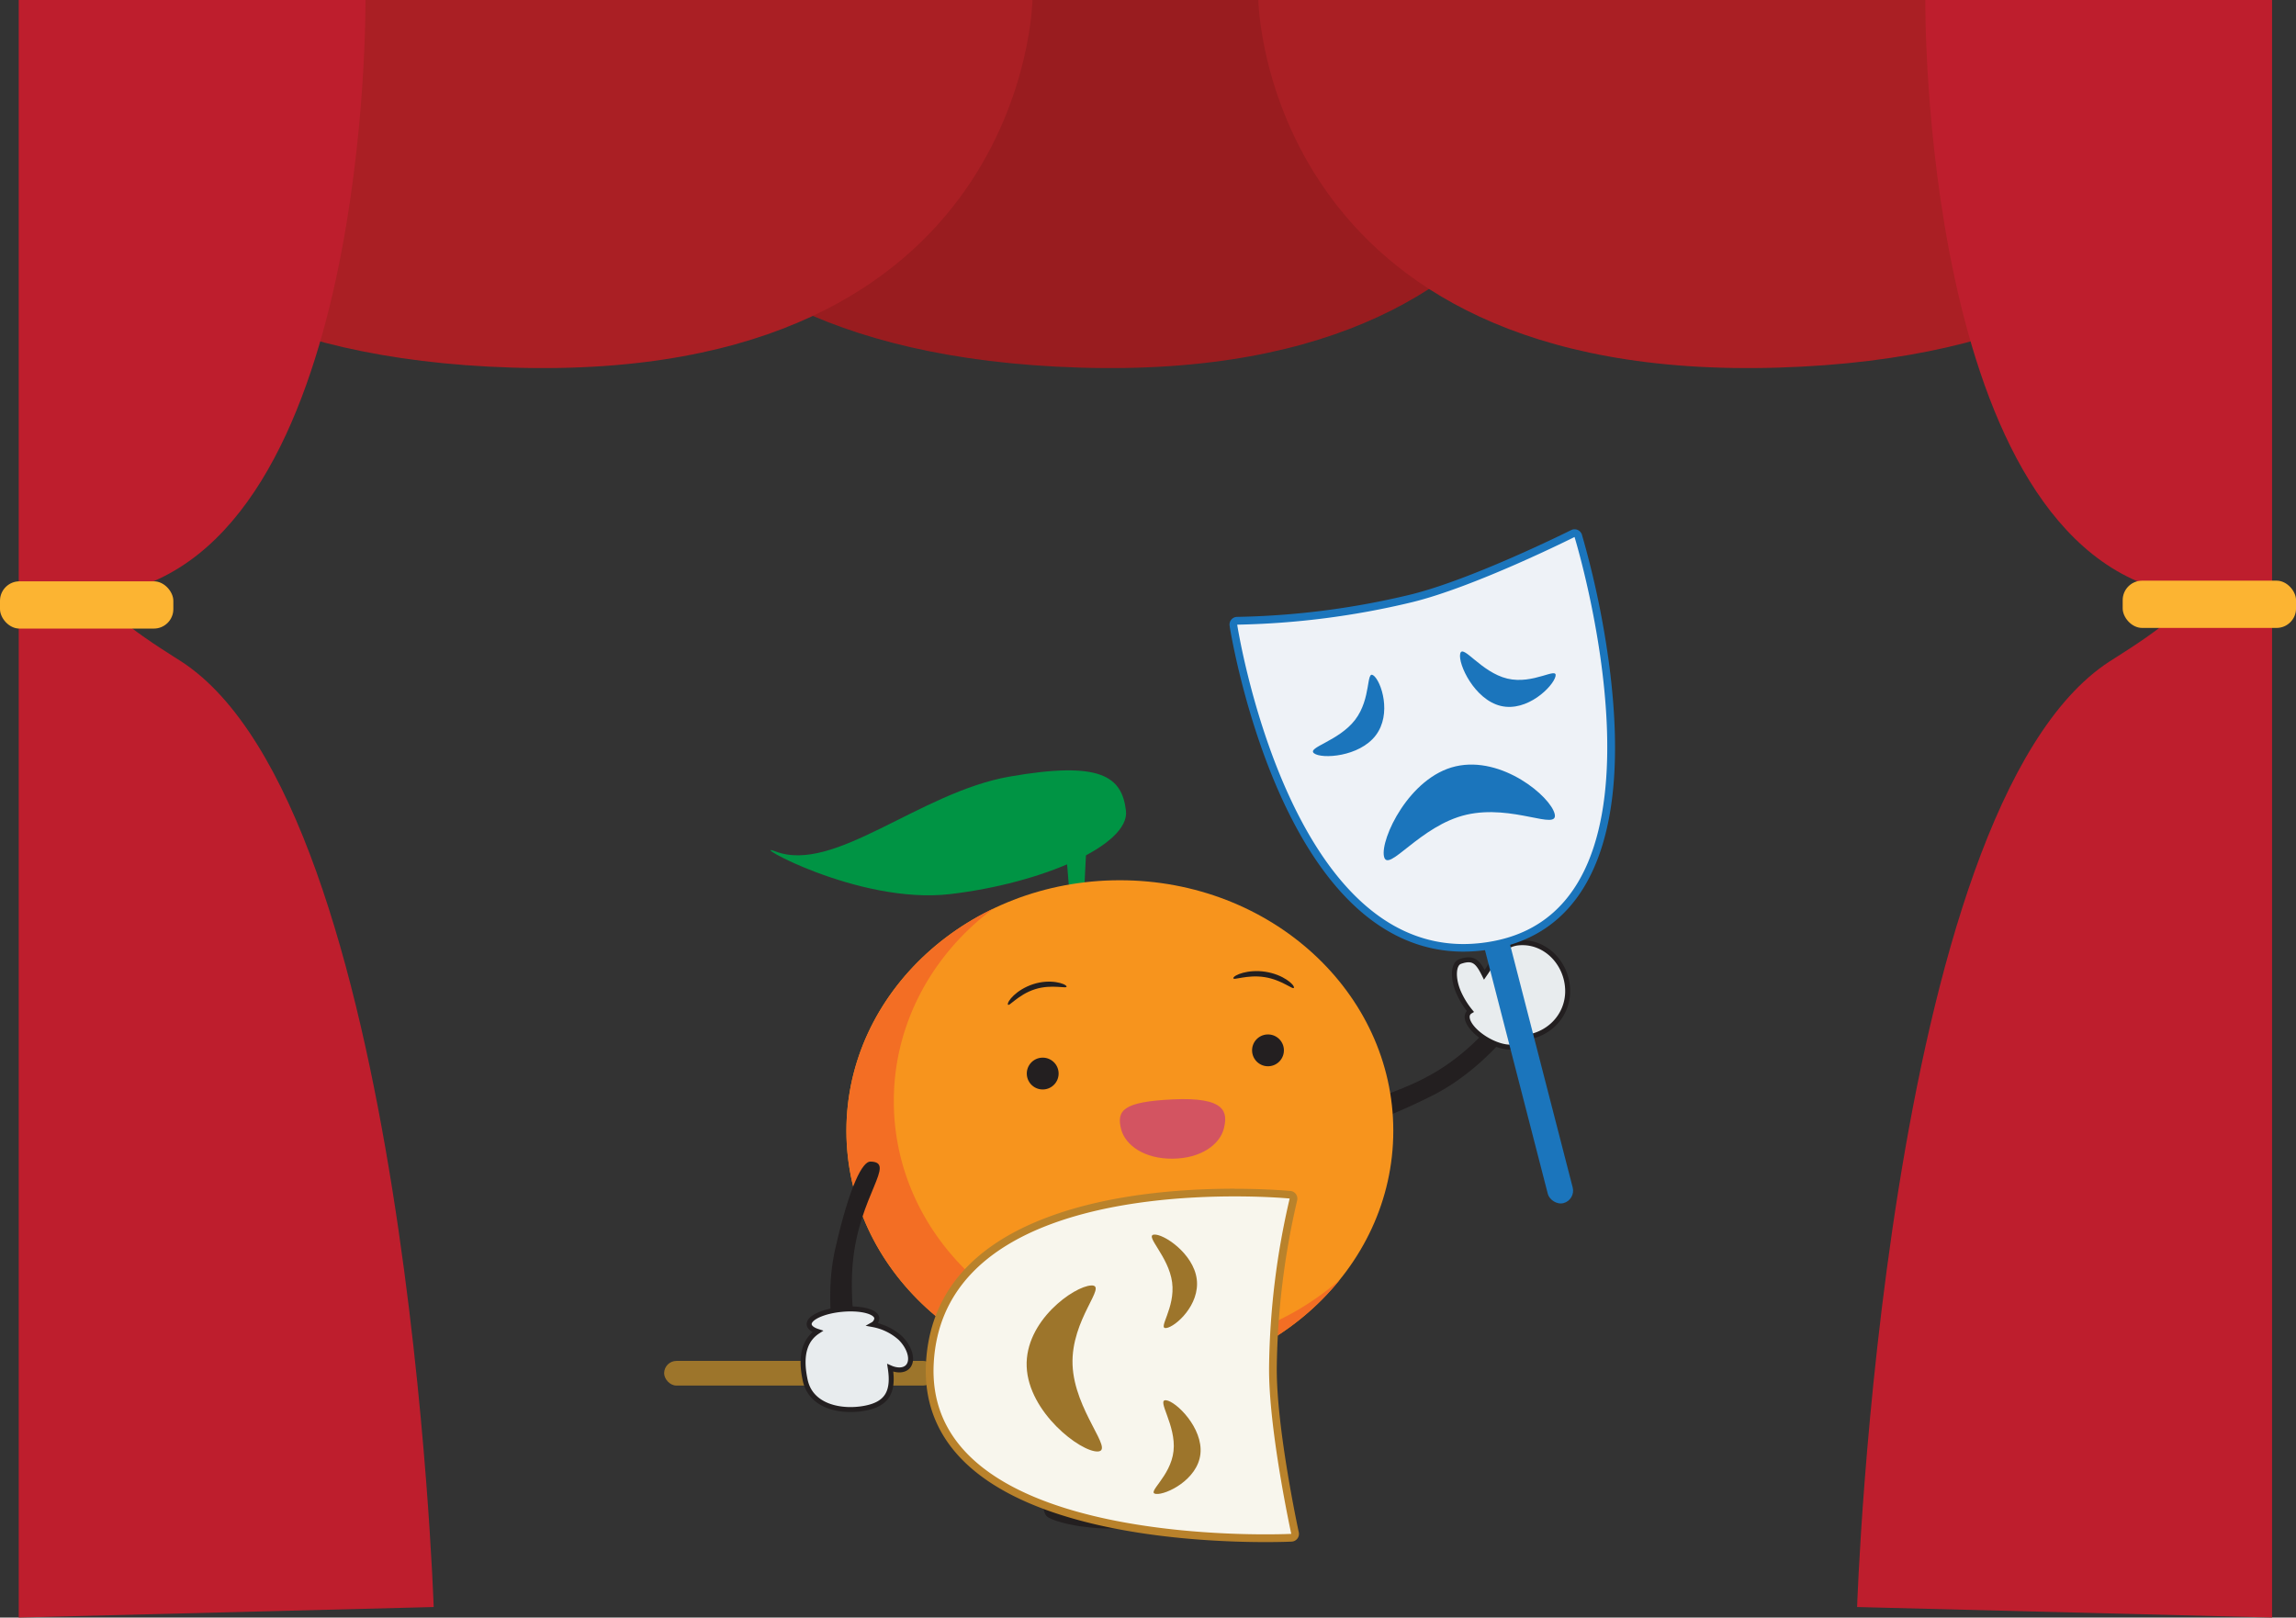 <svg xmlns="http://www.w3.org/2000/svg" viewBox="0 0 807.83 569.2"><rect x="0" y="0" width="807.83" height="569.2" fill="#333333" stroke="none"/><defs><style>.cls-1{fill:#231f20;}.cls-2{fill:#009444;}.cls-3{fill:#e8ecee;stroke:#231f20;stroke-miterlimit:10;stroke-width:1.75px;}.cls-4{fill:#f7941d;}.cls-5{fill:#f36e24;}.cls-6{fill:#d35461;}.cls-7{fill:#9d752b;}.cls-8{fill:#f8f6ed;}.cls-9{fill:#b9822b;}.cls-10{fill:#1b75bc;}.cls-11{fill:#eef2f7;}.cls-12{fill:#991c1f;}.cls-13{fill:#aa1f24;}.cls-14{fill:#be1e2d;}.cls-15{fill:#fcb432;}</style></defs><title>roleplay_interview</title><g id="Layer_2" data-name="Layer 2"><g id="Layer_3" data-name="Layer 3"><path class="cls-1" d="M382.17,537.33c-5.5-.54-11.62-2.17-13.59-3.54-2.89-2-1.25-13-1-15.83l2.75-36.89c.21-2.85,3.35-2.1,7.24-1.81h0c1.44,7.38.2,41,3.19,43,11.65,8.06,25.17,14.56,14.46,15.34A57.1,57.1,0,0,1,382.17,537.33Z"/><path class="cls-1" d="M437.93,531.37c-5.52,0-11.77-1.05-13.87-2.23-3.07-1.73-2.48-12.8-2.54-15.66l-.78-37c-.06-2.86,3.14-2.41,7-2.49h0c2.14,7.21,4.1,40.75,7.28,42.53,12.36,6.91,26.44,12.09,15.85,13.9A57.1,57.1,0,0,1,437.93,531.37Z"/><path class="cls-2" d="M272.91,299.63c-10.83-4.11,28.86,18.78,61.32,15s63.34-17.28,61.93-29.34-8.86-17.64-41.05-12C323.48,278.87,293.57,307.47,272.91,299.63Z"/><polygon class="cls-2" points="376.17 312.99 381.5 312.71 382.2 298.56 375.1 299.84 376.17 312.99"/><path class="cls-1" d="M508.6,375c19.83-13.47,25.38-31,30.15-25,1.65,2.08-13.55,24.94-35,35.63-20.76,10.34-29.8,11.92-31.45,9.85C466.44,388.1,488.77,388.46,508.6,375Z"/><path class="cls-3" d="M551.57,348.49c-.16-9.25-7.51-17.25-16.75-16.75-6.16.33-8.23,5-12.57,11.28-2.28-4.59-3.85-6.3-8.49-4.68-2.43.85-2.69,5.7-.7,10.53a29,29,0,0,0,4.24,7,2.29,2.29,0,0,0-.79.79c-1.29,2.23,1.71,6.37,6.7,9.25s10.07,3.41,11.36,1.18a2.6,2.6,0,0,0,.22-1.87h0C544.41,365,551.72,357.65,551.57,348.49Z"/><ellipse class="cls-4" cx="394.01" cy="397.92" rx="96.21" ry="88.17"/><path class="cls-5" d="M407.41,474.13c-51.33,0-92.93-38.79-92.93-86.64,0-27.42,13.67-51.86,35-67.74-30.71,14.73-51.67,44.2-51.67,78.17,0,48.69,43.07,88.17,96.21,88.17,31.69,0,59.81-14,77.33-35.72A96.3,96.3,0,0,1,407.41,474.13Z"/><circle class="cls-1" cx="366.89" cy="377.75" r="5.6" transform="translate(-20.1 20.62) rotate(-3.13)"/><circle class="cls-1" cx="446.15" cy="369.58" r="5.6" transform="translate(-19.53 24.94) rotate(-3.13)"/><path class="cls-1" d="M375.26,347.11c.33,1-5.11-.93-11.13,1s-9.19,6.36-9.51,5.36,2.9-5.2,8.92-7.16S374.93,346.12,375.26,347.11Z"/><path class="cls-1" d="M433.94,344.17c-.16,1,4.77-1.3,11-.33s10.17,4.73,10.33,3.69-3.78-4.6-10-5.57S434.1,343.14,433.94,344.17Z"/><path class="cls-6" d="M430.6,397.12c-1.41,5.61-8,10.51-18,10.61S396,403,394.49,397.48c-1.81-6.89.89-9.76,18-10.61C431.55,385.92,432,391.53,430.6,397.12Z"/><path class="cls-1" d="M300.05,444.41c-2.15,23.87,6.88,44.68-.79,44.56-2.65,0-10.7-26.29-5.36-49.66,5.16-22.61,9.67-30.6,12.32-30.56C315.63,408.88,302.2,420.53,300.05,444.41Z"/><rect class="cls-7" x="235.96" y="477.53" width="95.44" height="8.68" rx="4.34" ry="4.34" transform="matrix(1, 0, 0, 1, -2.29, 1.36)"/><path class="cls-8" d="M445.3,541.29c-23.69,0-81.48-2.85-106.44-29.25-8.47-9-12.41-19.89-11.7-32.48,1.3-23.26,15.45-40.09,42-50,21.85-8.16,47.54-9.87,65.25-9.87,11.53,0,19.37.74,19.44.75a1.35,1.35,0,0,1,1.18,1.69,274.26,274.26,0,0,0-7.2,58.71c-.28,21.6,7.69,58.29,7.77,58.66a1.35,1.35,0,0,1-1.25,1.64S450.91,541.29,445.3,541.29Z"/><path class="cls-9" d="M434.44,421c11.61,0,19.32.75,19.32.75a273,273,0,0,0-7.24,59c-.28,22,7.8,59,7.8,59s-3.38.17-9,.17c-29.32,0-119.92-4.5-116.79-60.3C331.42,427.59,400,421,434.44,421m0-2.71h0c-17.82,0-43.68,1.73-65.72,10-27.14,10.13-41.57,27.36-42.91,51.2-.73,13,3.33,24.24,12.07,33.48,25.33,26.79,83.56,29.68,107.43,29.68,5.64,0,9-.16,9.15-.17a2.71,2.71,0,0,0,2.51-3.28c-.08-.37-8-36.91-7.74-58.35a272.89,272.89,0,0,1,7.15-58.39,2.71,2.71,0,0,0-2.36-3.38c-.32,0-8-.76-19.57-.76Z"/><path class="cls-7" d="M410.35,467.32c-3.23.43,3.26-7,2.05-16.1s-9.65-16.34-6.42-16.77,13.88,6.54,15.08,15.62S413.58,466.89,410.35,467.32Z"/><path class="cls-7" d="M406.72,525.7c-3.53-.38,5.19-6,6.18-15.11s-6.15-18.23-2.62-17.85,13.06,9.77,12.08,18.87S410.25,526.08,406.72,525.7Z"/><path class="cls-7" d="M383.95,452.34c6-.23-7.21,11.81-6.58,27.94s14.87,30.25,8.86,30.48-24.35-13.72-25-29.85S377.94,452.57,383.95,452.34Z"/><path class="cls-3" d="M316.8,470.86a19.94,19.94,0,0,0-9.7-4.76,2.74,2.74,0,0,0,1.4-2.25c-.22-2.33-5.72-3.72-12.29-3.1s-11.72,3-11.5,5.33c.1,1,1.22,1.87,3,2.44-3.81,2.5-6.52,7.29-4.41,17.14,2,9.45,12.89,11.44,21.09,9.86,7.78-1.5,10.15-5.79,8.83-14.2,2.42,1.06,4.75,1,6.09-.3C321.43,478.9,320.3,474.36,316.8,470.86Z"/><rect class="cls-10" x="532.55" y="324.18" width="9.02" height="99.19" rx="4.51" ry="4.51" transform="matrix(0.97, -0.25, 0.25, 0.97, -76.7, 146.96)"/><path class="cls-11" d="M514.86,333.52c-26,0-48.31-19.71-64.39-57-12-27.93-16.49-56.24-16.54-56.52a1.35,1.35,0,0,1,1.34-1.56h.16a282,282,0,0,0,60.84-7.81c21.83-5.26,56.75-22.69,57.09-22.87a1.35,1.35,0,0,1,1.9.81c1,3.35,25,82.58,1,122.67-6.86,11.46-17.07,18.58-30.35,21.18A57.78,57.78,0,0,1,514.86,333.52Z"/><path class="cls-10" d="M554,189s39.66,128.82-28.31,142.12a56.16,56.16,0,0,1-10.8,1.08c-62.27,0-79.59-112.39-79.59-112.39h.16a285.05,285.05,0,0,0,61.15-7.85c22.24-5.36,57.39-23,57.39-23m0-2.71a2.7,2.7,0,0,0-1.21.29c-.35.17-35.13,17.54-56.81,22.76a280.48,280.48,0,0,1-60.52,7.77h-.16a2.71,2.71,0,0,0-2.67,3.12c0,.28,4.52,28.76,16.63,56.85,7.17,16.62,15.58,29.9,25,39.46,12,12.19,25.68,18.37,40.63,18.37a59.12,59.12,0,0,0,11.32-1.13c13.67-2.67,24.18-10,31.25-21.81,10.26-17.14,13.21-43.22,8.78-77.54a313.27,313.27,0,0,0-9.65-46.23,2.71,2.71,0,0,0-2.59-1.91Z"/><path class="cls-10" d="M483.27,237.71c-2.69-2.06-.69,8-6.47,15.57s-17.14,9.75-14.45,11.81,15.89,1.27,21.67-6.29S486,239.76,483.27,237.71Z"/><path class="cls-10" d="M547.29,238c.86-3.59-7.69,3-16.95.79s-15.72-12.37-16.57-8.78,5,16.19,14.28,18.4S546.43,241.62,547.29,238Z"/><path class="cls-10" d="M547,286.42c1.4,6.09-14.7-3.49-31.05.27s-27.63,20.8-29,14.71,8.88-28,25.23-31.74S545.58,280.33,547,286.42Z"/><path class="cls-12" d="M379.9,129.36C198.72,123.82,208,0,208,0H562.85S561,134.91,379.9,129.36Z"/><path class="cls-13" d="M625.69,129.36C806.86,123.82,797.56,0,797.56,0H442.73S444.58,134.91,625.69,129.36Z"/><path class="cls-14" d="M653.41,565.5l146,3.7V0h-122s-1.85,192.2,88.71,208.83c11.76,2.16-18.81,20.63-24,24C662.65,284.6,653.41,565.5,653.41,565.5Z"/><path class="cls-13" d="M180.31,129.36C-.87,123.82,8.44,0,8.44,0H363.26S361.42,134.91,180.31,129.36Z"/><path class="cls-14" d="M152.59,565.5l-146,3.7V0h122s1.85,192.2-88.71,208.83c-11.76,2.16,18.81,20.63,24,24C143.35,284.6,152.59,565.5,152.59,565.5Z"/><rect class="cls-15" y="204.56" width="60.99" height="16.63" rx="6.85" ry="6.85"/><rect class="cls-15" x="746.85" y="204.33" width="60.99" height="16.63" rx="6.85" ry="6.85"/></g></g></svg>